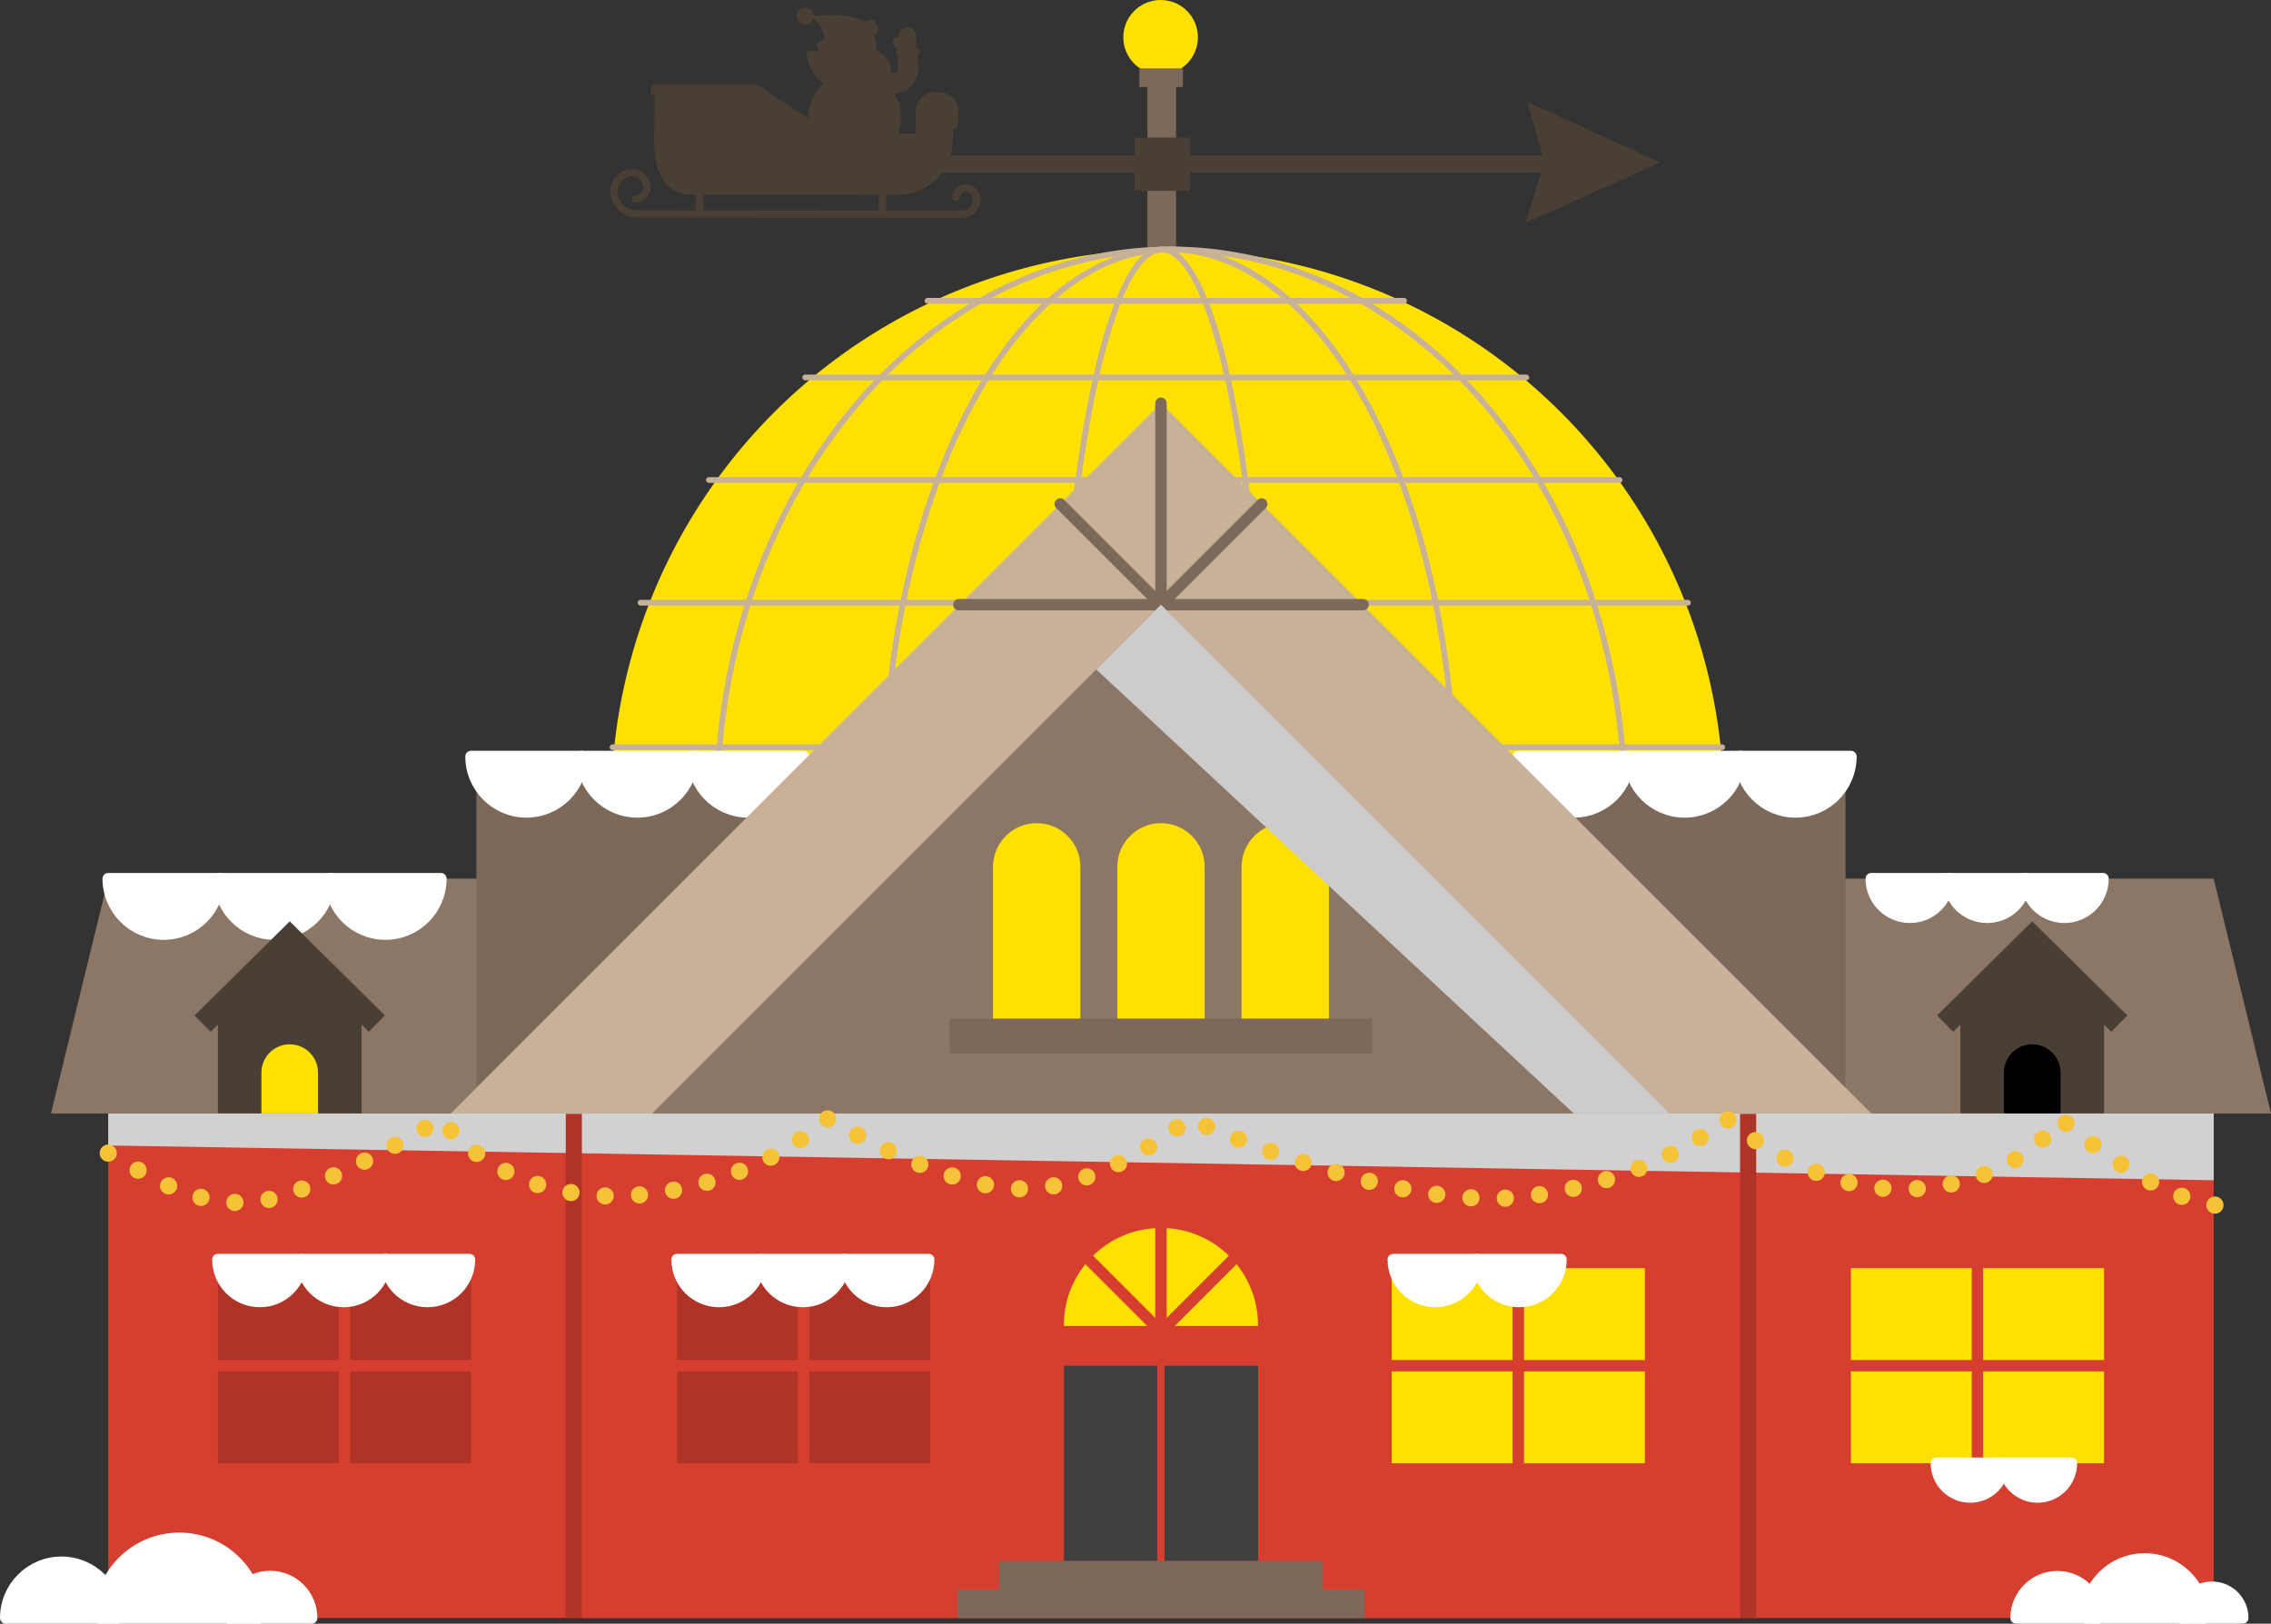 <?xml version="1.0" encoding="iso-8859-1"?>
<!-- Generator: Adobe Illustrator 16.0.0, SVG Export Plug-In . SVG Version: 6.00 Build 0)  -->
<!DOCTYPE svg PUBLIC "-//W3C//DTD SVG 1.1//EN" "http://www.w3.org/Graphics/SVG/1.1/DTD/svg11.dtd">
<svg version="1.1" xmlns="http://www.w3.org/2000/svg" xmlns:xlink="http://www.w3.org/1999/xlink" x="0px" y="0px"
	 width="396.456px" height="283.494px" viewBox="0 0 396.456 283.494" style="enable-background:new 0 0 396.456 283.494;"
	 xml:space="preserve">
<rect x="0" y="0" width="396.456" height="283.494" fill="#333333" stroke="none"/>
<g id="house4">
	<line style="fill:none;stroke:#7C6959;stroke-width:5;stroke-miterlimit:10;" x1="202.814" y1="50.888" x2="202.814" y2="11.395"/>
	<circle style="fill:#FFE000;" cx="203.813" cy="140.672" r="97.122"/>
	
		<line style="fill:none;stroke:#C7B299;stroke-linecap:round;stroke-linejoin:round;stroke-miterlimit:10;" x1="106.935" y1="130.469" x2="300.643" y2="130.469"/>
	
		<line style="fill:none;stroke:#C7B299;stroke-linecap:round;stroke-linejoin:round;stroke-miterlimit:10;" x1="161.917" y1="52.516" x2="245.117" y2="52.516"/>
	
		<line style="fill:none;stroke:#C7B299;stroke-linecap:round;stroke-linejoin:round;stroke-miterlimit:10;" x1="140.576" y1="65.899" x2="266.459" y2="65.899"/>
	
		<line style="fill:none;stroke:#C7B299;stroke-linecap:round;stroke-linejoin:round;stroke-miterlimit:10;" x1="123.755" y1="83.805" x2="282.736" y2="83.805"/>
	
		<line style="fill:none;stroke:#C7B299;stroke-linecap:round;stroke-linejoin:round;stroke-miterlimit:10;" x1="111.818" y1="105.237" x2="294.674" y2="105.237"/>
	
		<ellipse style="fill:none;stroke:#C7B299;stroke-linecap:round;stroke-linejoin:round;stroke-miterlimit:10;" cx="204.391" cy="140.672" rx="79.24" ry="97.122"/>
	
		<ellipse style="fill:none;stroke:#C7B299;stroke-linecap:round;stroke-linejoin:round;stroke-miterlimit:10;" cx="204.135" cy="140.672" rx="49.922" ry="97.122"/>
	
		<ellipse style="fill:none;stroke:#C7B299;stroke-linecap:round;stroke-linejoin:round;stroke-miterlimit:10;" cx="202.814" cy="140.672" rx="17.99" ry="97.122"/>
	<g>
		<rect x="18.896" y="194.41" style="fill:#D63E30;" width="367.559" height="88.084"/>
		<polygon style="fill:#D63E2F;" points="202.676,194.41 101.585,194.41 101.585,282.494 202.676,282.494 303.768,282.494 
			303.768,194.41 		"/>
		<polygon style="fill:#8C7665;" points="386.455,153.415 18.896,153.415 8.896,194.41 396.455,194.41 		"/>
		<polygon style="fill:#4A3F35;" points="50.58,163.677 38.037,176.083 38.037,194.41 63.121,194.41 63.121,176.083 		"/>
		<rect x="83.176" y="132.082" style="fill:#7C6959;" width="238.999" height="62.328"/>
		<path style="fill:#FFE000;" d="M185.731,232.487v-1.139c0-9.355,7.586-16.946,16.943-16.946l0,0
			c9.357,0,16.947,7.591,16.947,16.946v1.139H185.731z"/>
		<path style="fill:#FFE000;" d="M45.636,194.41v-7.133c0-2.729,2.213-4.943,4.943-4.943l0,0c2.729,0,4.943,2.214,4.943,4.943v7.133
			"/>
		<polygon style="fill:#4A3F35;" points="354.771,163.677 342.229,176.083 342.229,194.41 367.312,194.41 367.312,176.083 		"/>
		<path d="M359.715,194.41v-7.133c0-2.729-2.213-4.943-4.943-4.943l0,0c-2.73,0-4.943,2.214-4.943,4.943v7.133"/>
		<g>
			<path style="fill:#FFFFFF;stroke:#FFFFFF;stroke-width:2;stroke-linejoin:round;stroke-miterlimit:10;" d="M101.585,132.082
				c0,5.346-4.332,9.678-9.678,9.678s-9.678-4.332-9.678-9.678H101.585z"/>
			<path style="fill:#FFFFFF;stroke:#FFFFFF;stroke-width:2;stroke-linejoin:round;stroke-miterlimit:10;" d="M120.941,132.082
				c0,5.346-4.332,9.678-9.678,9.678c-5.345,0-9.678-4.332-9.678-9.678H120.941z"/>
			<path style="fill:#FFFFFF;stroke:#FFFFFF;stroke-width:2;stroke-linejoin:round;stroke-miterlimit:10;" d="M140.297,132.082
				c0,5.346-4.333,9.678-9.678,9.678s-9.679-4.332-9.679-9.678H140.297z"/>
			<path style="fill:#FFFFFF;stroke:#FFFFFF;stroke-width:2;stroke-linejoin:round;stroke-miterlimit:10;" d="M284.408,132.082
				c0,5.346-4.332,9.678-9.678,9.678s-9.678-4.332-9.678-9.678H284.408z"/>
			<path style="fill:#FFFFFF;stroke:#FFFFFF;stroke-width:2;stroke-linejoin:round;stroke-miterlimit:10;" d="M303.764,132.082
				c0,5.346-4.332,9.678-9.678,9.678c-5.344,0-9.678-4.332-9.678-9.678H303.764z"/>
			<path style="fill:#FFFFFF;stroke:#FFFFFF;stroke-width:2;stroke-linejoin:round;stroke-miterlimit:10;" d="M323.121,132.082
				c0,5.346-4.334,9.678-9.678,9.678c-5.346,0-9.68-4.332-9.68-9.678H323.121z"/>
		</g>
		<g>
			<path style="fill:#FFFFFF;stroke:#FFFFFF;stroke-width:2;stroke-linejoin:round;stroke-miterlimit:10;" d="M38.252,153.415
				c0,5.346-4.333,9.678-9.678,9.678s-9.679-4.332-9.679-9.678H38.252z"/>
			<path style="fill:#FFFFFF;stroke:#FFFFFF;stroke-width:2;stroke-linejoin:round;stroke-miterlimit:10;" d="M57.609,153.415
				c0,5.346-4.333,9.678-9.678,9.678c-5.346,0-9.679-4.332-9.679-9.678H57.609z"/>
			<path style="fill:#FFFFFF;stroke:#FFFFFF;stroke-width:2;stroke-linejoin:round;stroke-miterlimit:10;" d="M76.964,153.415
				c0,5.346-4.332,9.678-9.678,9.678s-9.678-4.332-9.678-9.678H76.964z"/>
			<path style="fill:#FFFFFF;stroke:#FFFFFF;stroke-width:2;stroke-linejoin:round;stroke-miterlimit:10;" d="M340.158,153.415
				c0,3.725-3.018,6.742-6.742,6.742c-3.723,0-6.742-3.018-6.742-6.742H340.158z"/>
			<path style="fill:#FFFFFF;stroke:#FFFFFF;stroke-width:2;stroke-linejoin:round;stroke-miterlimit:10;" d="M353.643,153.415
				c0,3.725-3.018,6.742-6.742,6.742c-3.723,0-6.742-3.018-6.742-6.742H353.643z"/>
			<path style="fill:#FFFFFF;stroke:#FFFFFF;stroke-width:2;stroke-linejoin:round;stroke-miterlimit:10;" d="M367.129,153.415
				c0,3.725-3.02,6.742-6.742,6.742c-3.725,0-6.744-3.018-6.744-6.742H367.129z"/>
		</g>
		<g>
			
				<line style="fill:none;stroke:#D63E2F;stroke-width:2;stroke-linecap:round;stroke-miterlimit:10;" x1="202.674" y1="210.597" x2="202.674" y2="232.597"/>
			
				<line style="fill:none;stroke:#D63E2F;stroke-width:2;stroke-linecap:round;stroke-miterlimit:10;" x1="183.436" y1="232.51" x2="202.674" y2="232.51"/>
			
				<line style="fill:none;stroke:#D63E2F;stroke-width:2;stroke-linecap:round;stroke-miterlimit:10;" x1="202.674" y1="232.51" x2="224.674" y2="232.51"/>
			
				<line style="fill:none;stroke:#D63E2F;stroke-width:2;stroke-linecap:round;stroke-miterlimit:10;" x1="202.676" y1="232.51" x2="189.218" y2="219.053"/>
			
				<line style="fill:none;stroke:#D63E2F;stroke-width:2;stroke-linecap:round;stroke-miterlimit:10;" x1="202.676" y1="232.51" x2="216.131" y2="219.053"/>
		</g>
		<rect x="167.145" y="277.505" style="fill:#7C6959;" width="71.062" height="4.989"/>
		<rect x="174.42" y="272.517" style="fill:#7C6959;" width="56.511" height="4.989"/>
		<rect x="203.318" y="238.452" style="fill:#404040;" width="16.303" height="34.064"/>
		<rect x="185.728" y="238.452" style="fill:#404040;" width="16.301" height="34.064"/>
		<rect x="38.037" y="221.42" style="fill:#AF3326;" width="44.193" height="34.064"/>
		<polygon style="fill:#D1D1D1;" points="18.896,199.999 386.455,206.068 386.455,194.41 18.896,194.41 		"/>
		<rect x="98.769" y="194.48" style="fill:#AF3326;" width="2.816" height="88.014"/>
		<rect x="303.764" y="194.48" style="fill:#AF3326;" width="2.816" height="88.014"/>
		<rect x="118.201" y="221.42" style="fill:#AF3326;" width="44.193" height="34.064"/>
		<rect x="323.119" y="221.42" style="fill:#FFE000;" width="44.193" height="34.064"/>
		<rect x="242.955" y="221.42" style="fill:#FFE000;" width="44.193" height="34.064"/>
		
			<line style="fill:none;stroke:#D63E2F;stroke-width:2;stroke-linecap:round;stroke-miterlimit:10;" x1="60.133" y1="221.42" x2="60.133" y2="255.484"/>
		
			<line style="fill:none;stroke:#D63E2F;stroke-width:2;stroke-linecap:round;stroke-miterlimit:10;" x1="81.955" y1="238.452" x2="38.312" y2="238.452"/>
		
			<line style="fill:none;stroke:#D63E2F;stroke-width:2;stroke-linecap:round;stroke-miterlimit:10;" x1="140.297" y1="221.42" x2="140.297" y2="255.484"/>
		
			<line style="fill:none;stroke:#D63E2F;stroke-width:2;stroke-linecap:round;stroke-miterlimit:10;" x1="162.119" y1="238.452" x2="118.476" y2="238.452"/>
		
			<line style="fill:none;stroke:#D63E2F;stroke-width:2;stroke-linecap:round;stroke-miterlimit:10;" x1="265.051" y1="221.42" x2="265.051" y2="255.484"/>
		
			<line style="fill:none;stroke:#D63E2F;stroke-width:2;stroke-linecap:round;stroke-miterlimit:10;" x1="286.873" y1="238.452" x2="243.23" y2="238.452"/>
		
			<line style="fill:none;stroke:#D63E2F;stroke-width:2;stroke-linecap:round;stroke-miterlimit:10;" x1="345.215" y1="221.42" x2="345.215" y2="255.484"/>
		
			<line style="fill:none;stroke:#D63E2F;stroke-width:2;stroke-linecap:round;stroke-miterlimit:10;" x1="367.037" y1="238.452" x2="323.395" y2="238.452"/>
		<g>
			<path style="fill:#FFFFFF;stroke:#FFFFFF;stroke-width:2;stroke-linejoin:round;stroke-miterlimit:10;" d="M52.676,219.92
				c0,4.043-3.277,7.319-7.319,7.319s-7.32-3.276-7.32-7.319H52.676z"/>
			<path style="fill:#FFFFFF;stroke:#FFFFFF;stroke-width:2;stroke-linejoin:round;stroke-miterlimit:10;" d="M67.316,219.92
				c0,4.043-3.277,7.319-7.319,7.319c-4.043,0-7.32-3.276-7.32-7.319H67.316z"/>
			<path style="fill:#FFFFFF;stroke:#FFFFFF;stroke-width:2;stroke-linejoin:round;stroke-miterlimit:10;" d="M81.955,219.92
				c0,4.043-3.276,7.319-7.319,7.319s-7.319-3.276-7.319-7.319H81.955z"/>
		</g>
		<g>
			<path style="fill:#FFFFFF;stroke:#FFFFFF;stroke-width:2;stroke-linejoin:round;stroke-miterlimit:10;" d="M39.919,282.494
				c0-4,3.243-7.242,7.242-7.242s7.243,3.242,7.243,7.242H39.919z"/>
			<path style="fill:#FFFFFF;stroke:#FFFFFF;stroke-width:2;stroke-linejoin:round;stroke-miterlimit:10;" d="M17.396,282.494
				c0-7.682,6.227-13.907,13.907-13.907c7.682,0,13.908,6.226,13.908,13.907H17.396z"/>
			<path style="fill:#FFFFFF;stroke:#FFFFFF;stroke-width:2;stroke-linejoin:round;stroke-miterlimit:10;" d="M1,282.494
				c0-5.374,4.355-9.729,9.729-9.729c5.375,0,9.73,4.355,9.73,9.729H1z"/>
		</g>
		<g>
			<path style="fill:#FFFFFF;stroke:#FFFFFF;stroke-width:2;stroke-linejoin:round;stroke-miterlimit:10;" d="M380.793,282.494
				c0-2.964,2.402-5.366,5.365-5.366s5.365,2.402,5.365,5.366H380.793z"/>
			<path style="fill:#FFFFFF;stroke:#FFFFFF;stroke-width:2;stroke-linejoin:round;stroke-miterlimit:10;" d="M364.105,282.494
				c0-5.691,4.613-10.304,10.303-10.304c5.691,0,10.305,4.612,10.305,10.304H364.105z"/>
			<path style="fill:#FFFFFF;stroke:#FFFFFF;stroke-width:2;stroke-linejoin:round;stroke-miterlimit:10;" d="M351.957,282.494
				c0-3.981,3.227-7.209,7.209-7.209s7.209,3.228,7.209,7.209H351.957z"/>
		</g>
		<g>
			<path style="fill:#FFFFFF;stroke:#FFFFFF;stroke-width:2;stroke-linejoin:round;stroke-miterlimit:10;" d="M132.84,219.92
				c0,4.043-3.277,7.319-7.319,7.319s-7.32-3.276-7.32-7.319H132.84z"/>
			<path style="fill:#FFFFFF;stroke:#FFFFFF;stroke-width:2;stroke-linejoin:round;stroke-miterlimit:10;" d="M147.48,219.92
				c0,4.043-3.277,7.319-7.319,7.319c-4.043,0-7.32-3.276-7.32-7.319H147.48z"/>
			<path style="fill:#FFFFFF;stroke:#FFFFFF;stroke-width:2;stroke-linejoin:round;stroke-miterlimit:10;" d="M162.119,219.92
				c0,4.043-3.276,7.319-7.319,7.319s-7.319-3.276-7.319-7.319H162.119z"/>
		</g>
		<g>
			<path style="fill:#FFFFFF;stroke:#FFFFFF;stroke-width:2;stroke-linejoin:round;stroke-miterlimit:10;" d="M257.869,219.92
				c0,4.043,3.277,7.319,7.318,7.319c4.043,0,7.32-3.276,7.32-7.319H257.869z"/>
			<path style="fill:#FFFFFF;stroke:#FFFFFF;stroke-width:2;stroke-linejoin:round;stroke-miterlimit:10;" d="M243.23,219.92
				c0,4.043,3.275,7.319,7.318,7.319s7.32-3.276,7.32-7.319H243.23z"/>
		</g>
		<g>
			<path style="fill:#FFFFFF;stroke:#FFFFFF;stroke-width:2;stroke-linejoin:round;stroke-miterlimit:10;" d="M349.826,255.484
				c0,3.254,2.639,5.891,5.893,5.891s5.891-2.637,5.891-5.891H349.826z"/>
			<path style="fill:#FFFFFF;stroke:#FFFFFF;stroke-width:2;stroke-linejoin:round;stroke-miterlimit:10;" d="M338.045,255.484
				c0,3.254,2.637,5.891,5.891,5.891s5.891-2.637,5.891-5.891H338.045z"/>
		</g>
		<polyline style="fill:none;stroke:#4A3F35;stroke-width:4;stroke-miterlimit:10;" points="35.371,178.72 50.58,163.677 
			65.787,178.72 		"/>
		<polyline style="fill:none;stroke:#4A3F35;stroke-width:4;stroke-miterlimit:10;" points="339.562,178.72 354.771,163.677 
			369.979,178.72 		"/>
		<polygon style="fill:#C7B299;" points="78.675,194.41 202.676,70.41 326.674,194.41 		"/>
		<polygon style="fill:#8C7665;" points="113.841,194.41 202.676,105.577 291.508,194.41 		"/>
		<path style="fill:#FFE000;" d="M195.048,177.872v-26.525c0-4.212,3.414-7.629,7.627-7.629l0,0c4.213,0,7.629,3.417,7.629,7.629
			v26.525H195.048z"/>
		<path style="fill:#FFE000;" d="M231.996,177.872v-26.525c0-4.212-3.416-7.629-7.629-7.629l0,0c-4.211,0-7.627,3.417-7.627,7.629
			v26.525H231.996z"/>
		<path style="fill:#FFE000;" d="M173.355,177.872v-26.525c0-4.212,3.415-7.629,7.628-7.629l0,0c4.212,0,7.628,3.417,7.628,7.629
			v26.525H173.355z"/>
		<g>
			
				<line style="fill:none;stroke:#7C6959;stroke-width:2;stroke-linecap:round;stroke-miterlimit:10;" x1="202.674" y1="70.41" x2="202.674" y2="105.69"/>
			
				<line style="fill:none;stroke:#7C6959;stroke-width:2;stroke-linecap:round;stroke-miterlimit:10;" x1="167.395" y1="105.577" x2="202.674" y2="105.577"/>
			
				<line style="fill:none;stroke:#7C6959;stroke-width:2;stroke-linecap:round;stroke-miterlimit:10;" x1="202.674" y1="105.577" x2="237.953" y2="105.577"/>
			
				<line style="fill:none;stroke:#7C6959;stroke-width:2;stroke-linecap:round;stroke-miterlimit:10;" x1="202.676" y1="105.577" x2="185.092" y2="87.993"/>
			
				<line style="fill:none;stroke:#7C6959;stroke-width:2;stroke-linecap:round;stroke-miterlimit:10;" x1="202.676" y1="105.577" x2="220.26" y2="87.993"/>
		</g>
		<rect x="165.803" y="177.872" style="fill:#7C6959;" width="73.742" height="6.046"/>
		<path style="fill:none;stroke:#F6C338;stroke-width:3;stroke-linecap:round;stroke-miterlimit:10;stroke-dasharray:0,6;" d="
			M18.896,201.333c8.106,4.551,18.295,11.846,31.684,7.061c13.389-4.786,26.385-13.084,26.385-13.084s11.06,16.364,36.877,13.084
			c19.928-2.532,30.691-13.084,30.691-13.084s21.145,13.048,35.403,12.234s27.626-12.234,27.626-12.234s35.469,16.491,58.818,13.603
			c23.348-2.889,35.016-13.603,35.016-13.603s14.691,13.515,33.174,12.234c18.482-1.281,25.145-12.234,25.145-12.234
			s17.062,15.25,29.055,15.25"/>
		<polygon style="fill:#CCCCCC;" points="291.508,194.41 202.676,105.577 191.371,116.881 222.314,145.66 274.73,194.41 		"/>
	</g>
	<line style="fill:none;stroke:#4A3F35;stroke-width:3;stroke-miterlimit:10;" x1="276.768" y1="28.641" x2="130.662" y2="28.641"/>
	<rect x="198.063" y="24.021" style="fill:#4A3F35;" width="9.667" height="9.296"/>
	<polygon style="fill:#4A3F35;" points="266.645,17.803 269.619,28.365 266.312,38.929 289.787,28.365 	"/>
	<circle style="fill:#FFE000;" cx="202.613" cy="6.511" r="6.512"/>
	<g>
		
			<ellipse transform="matrix(0.034 0.999 -0.999 0.034 138.672 -137.736)" style="fill:#4A3F35;" cx="140.604" cy="2.884" rx="1.497" ry="1.487"/>
		<path style="fill:#4A3F35;" d="M168.511,32.203h-0.002c-0.598,0-1.16,0.234-1.583,0.659c-0.422,0.426-0.653,0.988-0.654,1.589
			c0,0.349,0.282,0.631,0.63,0.631h0.001c0.349,0,0.631-0.282,0.631-0.631c0-0.264,0.103-0.513,0.288-0.699
			c0.185-0.186,0.428-0.287,0.687-0.287c0.001,0,0.001,0,0.001,0c0.761,0.001,1.378,0.626,1.377,1.394
			c0,0.508-0.195,0.985-0.553,1.344c-0.355,0.356-0.826,0.553-1.326,0.553c-0.001,0-0.001,0-0.001,0l-13.318-0.006v-2.731
			l2.145,0.001c0,0,0,0,0.001,0c5.248,0.003,9.507-4.279,9.51-9.569l0.002-1.945h0.001c0.521,0,0.944-0.423,0.945-0.944v-0.733
			c0-0.337,0.013-0.887,0.026-1.222c0.007-0.146,0.033-1.459-0.933-2.47c-0.672-0.7-1.617-1.056-2.81-1.057c0,0-0.002,0-0.004,0
			c-1.19,0-2.134,0.354-2.806,1.054c-0.968,1.008-0.943,2.32-0.937,2.467c0.013,0.336,0.023,0.886,0.023,1.222l-0.002,2.513
			l-3.093-0.003c0.11-0.3,0.208-0.607,0.285-0.926c0.269-1.107,0.297-2.215,0.12-3.269l-0.148-1.361l-0.196,0.024
			c-0.188-0.538-0.431-1.053-0.725-1.536c1.138-0.027,2.198-0.492,2.986-1.31c0.79-0.819,1.214-1.894,1.193-3.027
			c0-0.006,0-0.013-0.001-0.02l-0.048-2.239c0-0.014-0.003-0.026-0.003-0.039c0.178-0.128,0.293-0.338,0.289-0.573
			c0-0.001,0-0.002,0-0.003c-0.008-0.319-0.232-0.58-0.528-0.652c0.019-0.102,0.028-0.206,0.026-0.314c0-0.002,0-0.004,0-0.007
			l-0.037-1.748c-0.02-0.855-0.729-1.536-1.586-1.517c-0.854,0.019-1.533,0.725-1.519,1.578c0,0.003,0,0.005,0.001,0.007
			l0.007,0.359c-0.107-0.151-0.285-0.248-0.484-0.244c-0.317,0.008-0.568,0.271-0.562,0.589v0.003
			c0.015,0.635,0.368,1.184,0.882,1.482c-0.162,0.129-0.266,0.327-0.262,0.551c0,0.001,0,0.002,0,0.002
			c0.005,0.238,0.129,0.444,0.314,0.564c0,0.01-0.001,0.02-0.001,0.029c0,0.003,0,0.005,0,0.007l0.048,2.241
			c0,0.001,0,0.002,0,0.003c0.005,0.284-0.137,0.475-0.223,0.563c-0.088,0.092-0.28,0.245-0.581,0.252l-0.461,0.01
			c0.009-0.128,0.013-0.259,0.009-0.391c-0.048-1.636-1.093-3.003-2.529-3.535l-0.022-0.794c-0.021-0.715-0.204-1.384-0.505-1.982
			l0.263-0.111c0.445-0.191,0.657-0.713,0.469-1.16l-0.358-0.852c-0.188-0.448-0.708-0.658-1.154-0.468l-0.623,0.266
			c-3.641-1.584-6.112-1.126-9.777-1.02c1.803,1.146,2.41,2.564,2.63,3.957c-0.015,0.045-0.03,0.089-0.044,0.134l-0.736,0.314
			c-0.447,0.19-0.658,0.713-0.471,1.16l0.241,0.571c-1.054,0.031-1.85,0.055-2.12,0.062c0.038,1.291,0.477,3.829,2.942,5.585
			c-1.155,1.059-2.021,2.463-2.418,4.102c-0.163,0.673-0.237,1.347-0.231,2.009l-7.421-4.774c-0.943-1.031-1.843-1.075-2.457-1.075
			h-16.732c-1.064,0-1.321,1.686-0.183,1.85l-0.123,7.779c-0.004,5.289,1.588,9.576,6.84,9.581l0.444-0.005v2.72l-10.313-0.005
			c-1.843-0.001-3.341-1.514-3.339-3.373c0.001-0.688,0.267-1.333,0.748-1.818c0.481-0.484,1.12-0.75,1.799-0.75
			c0.001,0,0.001,0,0.003,0c1.053,0.001,1.909,0.868,1.909,1.932c-0.001,0.38-0.147,0.736-0.413,1.004
			c-0.266,0.266-0.617,0.413-0.991,0.413h-0.001l0,0c-0.349,0-0.63,0.281-0.631,0.63c0,0.349,0.282,0.631,0.631,0.631h0.001
			c0.712,0,1.381-0.279,1.885-0.784c0.503-0.506,0.78-1.179,0.78-1.893c0.001-1.76-1.421-3.192-3.17-3.193h-0.002
			c-1.018,0-1.974,0.397-2.693,1.121c-0.719,0.724-1.115,1.685-1.116,2.707c-0.001,2.554,2.062,4.634,4.6,4.635l56.843,0.026
			c0,0,0,0,0.001,0c0,0,0,0,0.001,0c0.839,0,1.627-0.327,2.22-0.924c0.594-0.596,0.92-1.391,0.92-2.232
			C171.149,33.396,169.966,32.204,168.511,32.203z M122.793,34.003l30.578,0.014v2.731l-30.578-0.015V34.003z"/>
	</g>
	<rect x="198.905" y="11.937" style="fill:#7C6959;" width="7.597" height="3.256"/>
</g>
<g id="Layer_1">
</g>
</svg>
